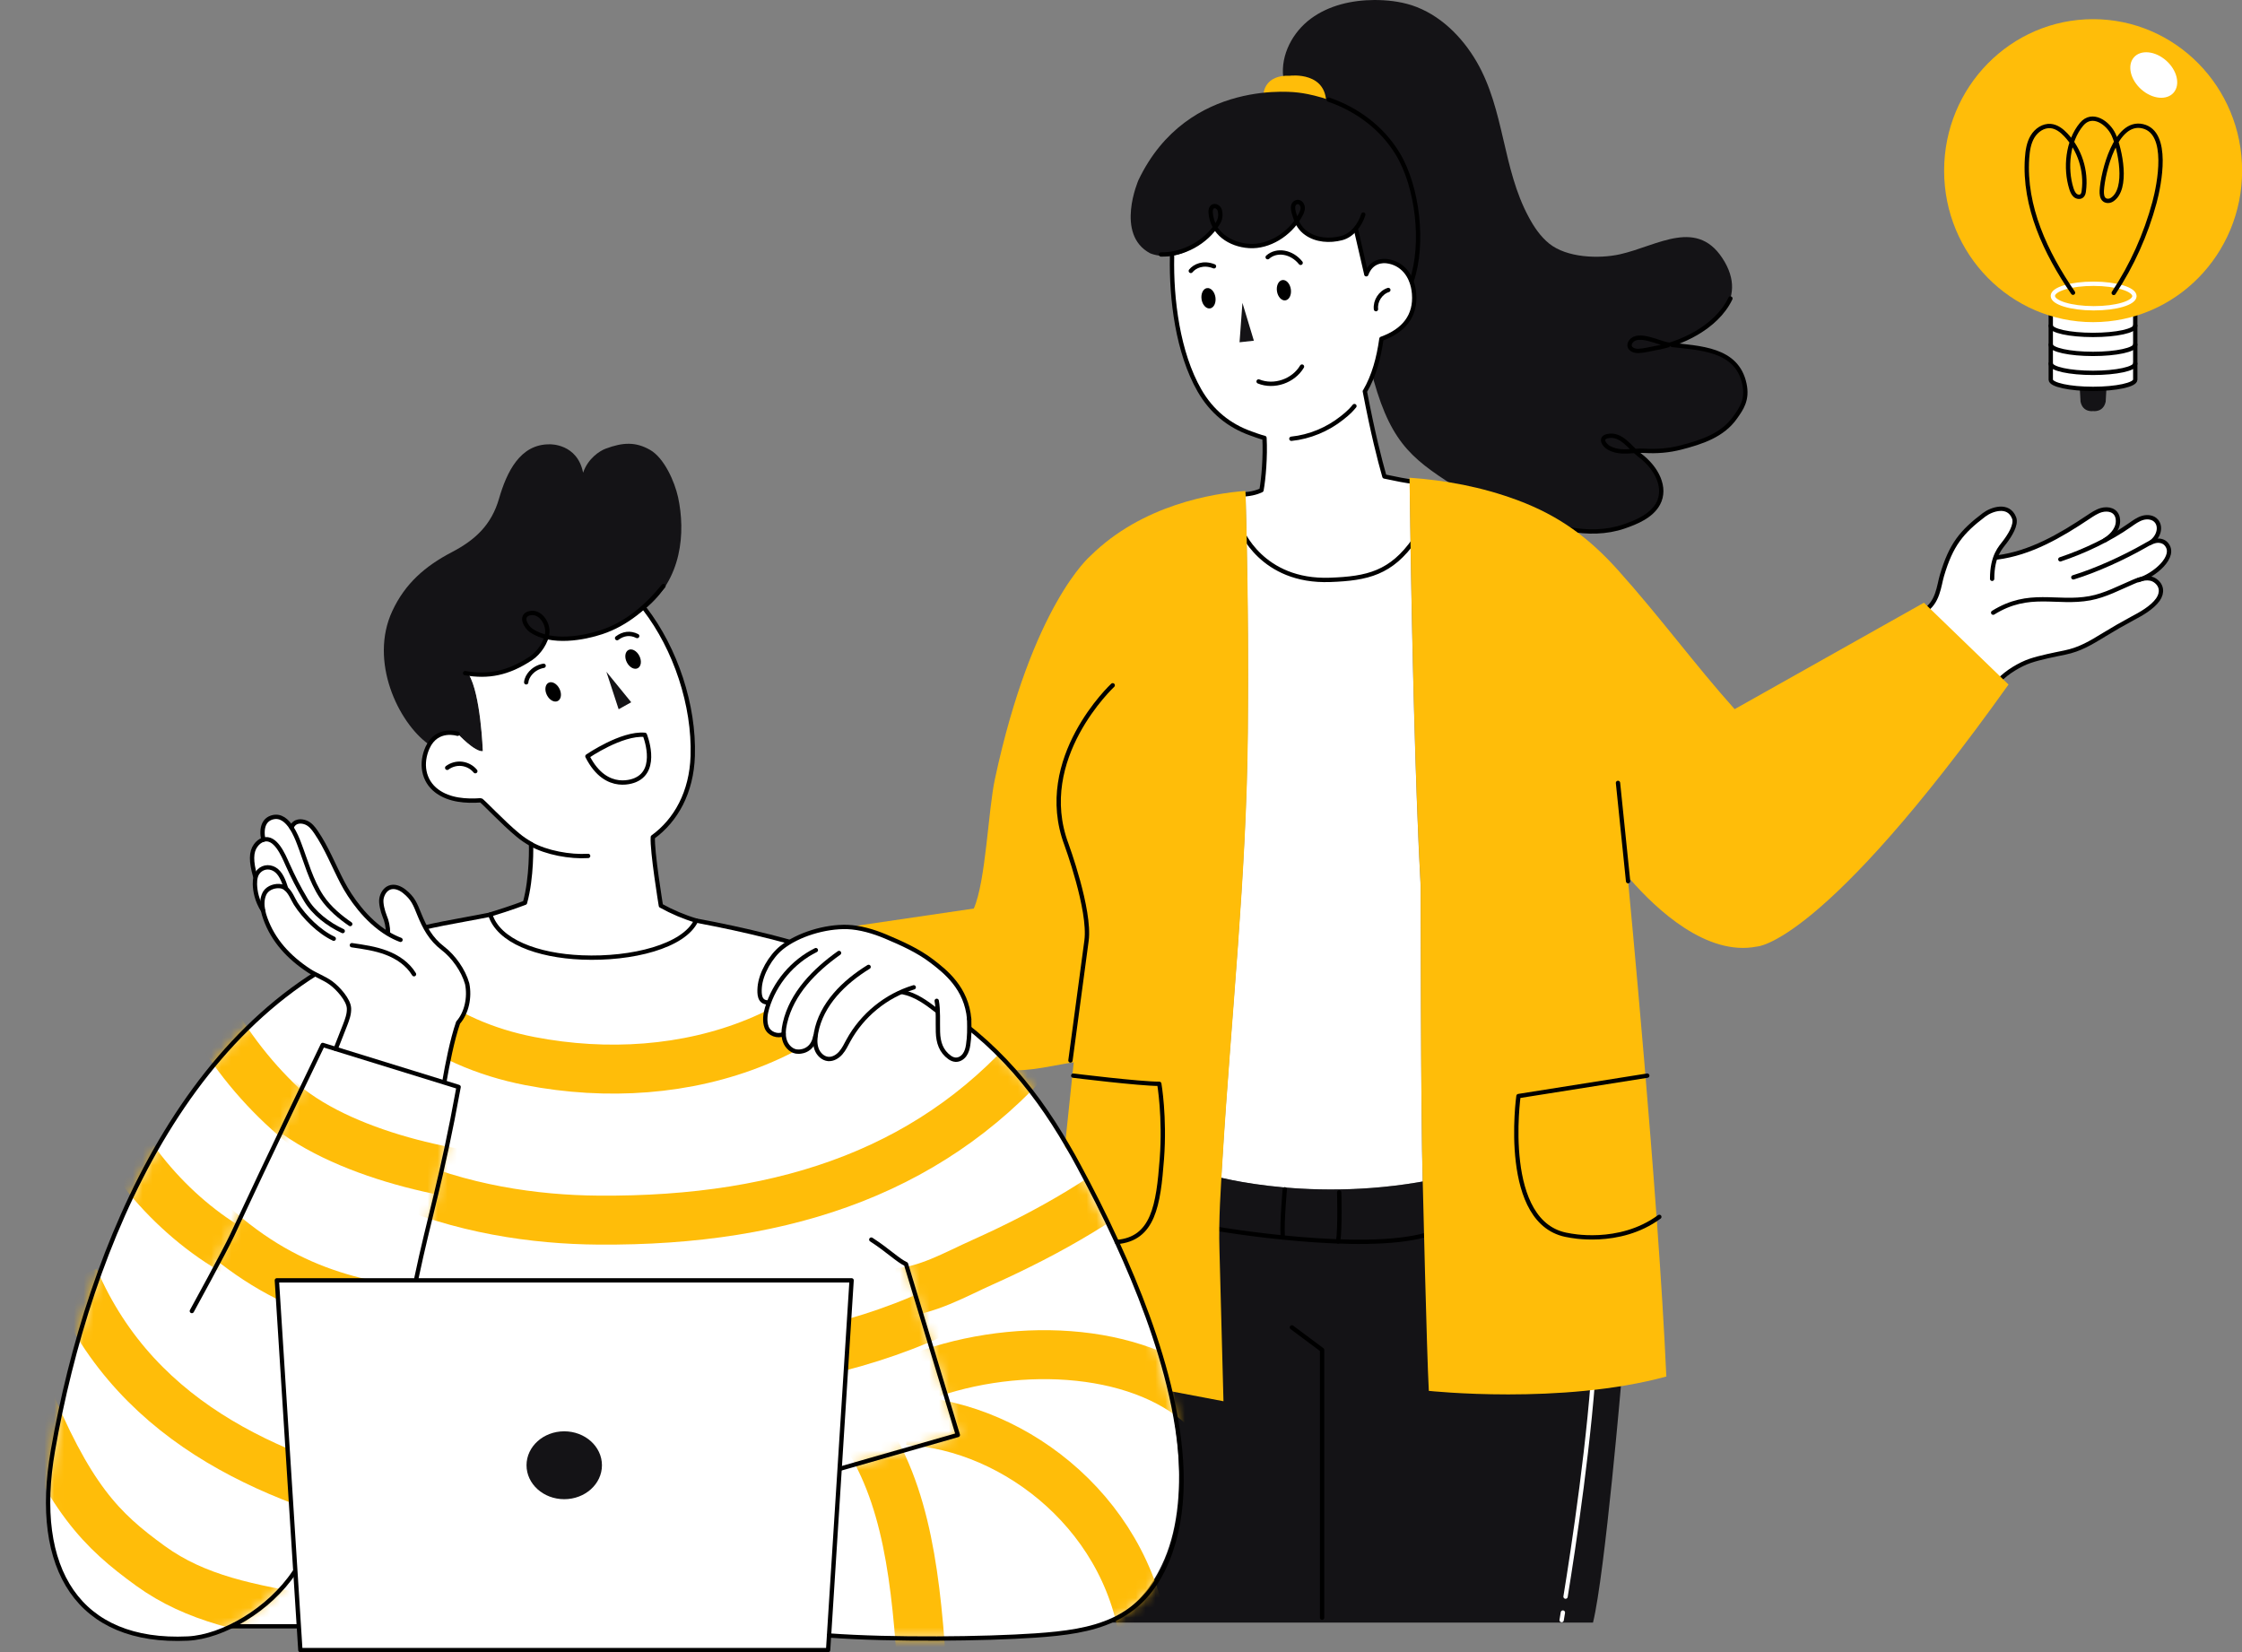 <svg width="228" height="168" viewBox="0 0 228 168" fill="none" xmlns="http://www.w3.org/2000/svg">
<rect x="0" y="0" width="228" height="168" fill="#808080" stroke="none"/>
<g clip-path="url(#clip0_377_2195)">
<path d="M208.552 31.949V38.608C208.552 39.13 210.48 39.545 212.848 39.545C215.216 39.545 217.144 39.13 217.144 38.608V31.736L208.542 31.949H208.552Z" fill="white"/>
<path d="M119.087 141.884C117.872 136.525 115.766 131.092 113.565 126.298C112.245 123.432 110.893 120.801 109.678 118.542C109.321 117.882 108.955 117.221 108.577 116.582C106.712 113.365 104.658 110.477 102.217 107.899C100.98 106.589 99.629 105.364 98.151 104.213C97.47 103.681 96.758 103.159 96.003 102.658C95.993 102.658 95.972 102.636 95.961 102.626C92.713 100.453 88.878 98.578 84.184 96.98C83.534 96.756 82.863 96.543 82.172 96.33C81.952 96.266 81.721 96.191 81.491 96.127C81.47 96.127 81.459 96.127 81.438 96.117C80.39 95.797 79.29 95.499 78.159 95.211C78.159 95.211 78.148 95.211 78.138 95.211C75.864 94.625 73.412 94.092 70.782 93.613L49.846 92.984C46.524 93.656 43.569 94.05 40.583 95.008C19.249 101.912 9.022 126.607 5.375 147.456C3.248 159.59 8.005 167.144 19.092 166.6C20.517 166.526 22.151 166.046 23.744 165.237L84.299 166.291C90.691 166.76 100.163 166.643 105.287 166.291C111.176 165.887 116.101 164.949 118.7 158.642C120.69 153.795 120.449 147.871 119.087 141.863V141.884Z" fill="white"/>
<path d="M144.477 90.033C144.477 90.033 144.477 113.002 144.676 120.15C134.826 121.898 126.737 120.364 124.19 119.778C124.232 119.149 124.274 118.51 124.306 117.881C125.186 103.361 126.758 88.989 126.883 74.436C126.946 67.927 126.904 61.417 126.768 54.908C127.785 56.464 130.268 59.159 135.256 58.978C138.829 58.85 141.186 58.36 143.439 55.43C143.586 64.283 143.911 79.912 144.466 90.044L144.477 90.033Z" fill="white"/>
<path d="M211.507 39.557L211.58 40.846C211.821 41.975 212.859 41.804 212.859 41.804C212.859 41.804 213.896 41.964 214.137 40.846L214.21 39.557H211.507Z" fill="#141316"/>
<path d="M146.824 126.542L147.861 119.479C134.428 122.76 123.373 119.553 123.373 119.553L116.887 134.809C119.611 141.915 121.267 151.865 118.427 158.534C115.975 164.309 112 164.999 112 164.999H162C163.226 160.003 164.941 139.805 164.941 139.805L146.824 126.531V126.542Z" fill="#141316"/>
<path d="M158.811 164.746C158.811 164.746 158.864 164.479 158.938 163.979" stroke="white" stroke-width="0.44" stroke-linecap="round" stroke-linejoin="round"/>
<path d="M159.209 162.359C160.005 157.469 161.755 146.006 162.216 137.004" stroke="white" stroke-width="0.44" stroke-linecap="round" stroke-linejoin="round"/>
<path d="M162.258 136.184C162.269 135.918 162.279 135.662 162.29 135.406" stroke="white" stroke-width="0.44" stroke-linecap="round" stroke-linejoin="round"/>
<path d="M124.001 124.998C124.001 124.998 138.462 127.448 145.011 125.573" stroke="black" stroke-width="0.44" stroke-linecap="round" stroke-linejoin="round"/>
<path d="M174.655 35.902C172.905 35.146 170.924 35.221 169.028 35.316C173.858 34.038 177.851 30.917 175.399 26.645C172.727 22 168.598 24.993 164.752 25.856C162.594 26.336 159.325 26.218 157.533 24.759C156.653 24.045 156.003 23.086 155.469 22.085C152.776 17.12 153.017 11.207 150.177 6.296C148.668 3.697 146.394 1.46 143.565 0.533C142.318 0.138 141.04 0 139.761 0C137.488 0.011 135.151 0.533 133.307 1.896C131.463 3.26 130.226 5.572 130.499 7.862C130.499 7.862 139.353 37.362 139.353 37.373C141.197 44.766 143.335 46.503 147.851 49.39C150.806 51.276 154.075 52.831 157.491 53.587C160.666 54.301 165.999 54.589 168.21 51.542C168.829 50.69 169.08 49.539 168.766 48.538C168.326 47.153 166.974 46.322 165.727 45.608C169.761 46.204 172.863 45.576 175.692 43.147C176.53 42.433 177.274 41.517 177.484 40.43C177.84 38.534 176.404 36.659 174.655 35.902Z" fill="#141316"/>
<path d="M143.356 48.942C143.356 49.666 143.397 52.053 143.45 55.419C141.197 58.349 138.839 58.839 135.266 58.967C130.278 59.148 127.795 56.453 126.779 54.897C126.747 53.352 126.705 51.808 126.663 50.263C127.711 50.178 128.298 49.847 128.298 49.847C128.508 48.697 128.696 46.396 128.602 44.531C128.12 44.414 127.565 44.201 127.208 44.073C124.987 43.285 123.216 41.857 121.98 39.705C119.779 35.87 119.098 30.437 119.192 26.069L119.15 25.792C120.869 25.515 122.535 24.513 123.572 23.107C124.243 24.247 125.584 24.907 127.03 25.003C128.916 25.131 130.76 24.055 131.861 22.479C132.07 22.969 132.416 23.405 132.846 23.704C133.862 24.428 135.224 24.513 136.429 24.204C136.964 24.066 137.435 23.736 137.812 23.309L137.928 23.405C137.928 23.405 138.955 27.859 138.955 27.869C139.479 26.463 140.663 26.484 141.071 26.538C142.538 26.729 143.67 27.933 143.827 29.861C144.005 32.088 142.8 33.611 140.495 34.442C140.223 36.381 139.74 38.203 138.818 39.78H138.808C139.657 44.148 140.296 46.619 140.799 48.441C141.731 48.633 142.601 48.835 143.356 48.931V48.942Z" fill="white"/>
<path d="M126.202 53.832C126.202 53.832 128.277 59.223 135.266 58.967C139.059 58.828 141.48 58.285 143.869 54.855" stroke="black" stroke-width="0.44" stroke-linecap="round" stroke-linejoin="round"/>
<path d="M159.576 53.821C161.42 54.162 163.369 54.152 165.161 53.534C166.429 53.097 167.937 52.479 168.619 51.222C169.499 49.602 168.482 47.578 166.743 46.279C165.747 45.533 164.888 44.041 163.474 44.35C162.646 44.531 163.128 45.288 163.641 45.554C164.836 46.183 165.988 45.767 167.246 45.842C168.503 45.916 169.708 45.821 170.913 45.512C173.061 44.958 175.189 44.265 176.477 42.422C177.085 41.559 177.745 40.654 177.399 39.045C176.635 35.455 172.894 35.401 169.677 35.039C168.765 34.933 166.607 33.739 165.863 34.719C165.465 35.252 165.936 35.71 166.607 35.689C167.194 35.668 167.78 35.497 168.346 35.401C170.735 35.018 174.539 33.377 175.974 30.352" stroke="black" stroke-width="0.44" stroke-linecap="round" stroke-linejoin="round"/>
<path d="M128.507 9.471C128.507 9.471 128.612 7.596 131.169 7.702C131.169 7.702 135.161 7.18 134.857 10.931L128.507 9.471Z" fill="#FFBD09"/>
<path d="M142.737 33.207C142.737 33.207 141.92 36.328 140.285 37.053L140.495 34.453C140.495 34.453 141.93 34.145 142.748 33.207H142.737Z" fill="#141316"/>
<path d="M137.928 23.417C133.422 25.867 131.892 22.319 131.892 22.319C131.022 24.248 128.057 24.919 128.057 24.919C124.274 25.494 123.656 22.735 123.656 22.735C120.586 27.422 116.95 25.75 116.95 25.75C113.366 23.822 115.776 18.314 115.776 18.314C120.795 7.799 132.049 9.418 132.049 9.418C132.049 9.418 142.129 10.409 143.775 19.613C143.775 19.613 144.393 26.165 143.565 28.562C143.565 28.562 142.538 26.272 140.547 26.538C140.547 26.538 139.468 26.932 138.965 27.881L137.938 23.417H137.928Z" fill="#141316"/>
<path d="M43.559 75.662C40.489 73.446 37.523 67.235 39.892 62.142C41.201 59.319 43.266 57.551 45.938 56.155C48.327 54.909 49.972 53.385 50.747 50.711C51.523 48.037 52.874 45.129 55.934 45.182C55.934 45.182 58.711 45.097 59.298 48.069C59.79 46.62 60.985 45.853 61.582 45.629C63.374 44.958 64.642 44.926 66.088 45.736C67.534 46.546 68.603 48.953 68.959 50.573C69.724 54.142 69.367 58.904 65.585 61.919C61.006 65.573 55.861 64.731 55.861 64.731C53.713 69.206 47.667 68.577 47.667 68.577C48.893 70.559 49.102 76.386 49.102 76.386C48.285 76.493 46.545 74.618 46.545 74.618C45.382 74.479 44.355 74.724 43.58 75.662H43.559Z" fill="#141316"/>
<path d="M53.388 91.791C54.1 89.192 54.006 85.857 54.006 85.857V85.836C53.545 85.57 53.094 85.261 52.675 84.92C51.083 83.609 49.029 81.383 48.892 81.383C47.405 81.489 45.707 81.383 44.46 80.456C43.014 79.391 42.784 77.58 43.496 76.013C43.643 75.683 43.821 75.427 44.02 75.225C44.733 74.65 45.592 74.511 46.545 74.618C46.545 74.618 48.285 76.493 49.102 76.386C49.102 76.386 48.892 70.559 47.666 68.577C47.666 68.577 53.702 69.206 55.861 64.721C55.861 64.721 61.006 65.562 65.585 61.908C68.718 65.978 70.625 71.71 70.457 76.876C70.342 80.552 68.76 83.418 66.402 85.122C66.297 86.475 67.219 92.09 67.219 92.09C68.341 92.718 69.566 93.24 70.803 93.603C69.577 96.202 64.306 97.555 59.182 97.353C54.666 97.171 50.684 95.691 49.867 92.985C52.068 92.313 53.398 91.791 53.398 91.791H53.388Z" fill="white"/>
<mask id="mask0_377_2195" style="mask-type:luminance" maskUnits="userSpaceOnUse" x="65" y="128" width="33" height="22">
<path d="M92.137 128.535L97.408 145.911L65.574 149.768L69.87 132.701L92.137 128.535Z" fill="white"/>
</mask>
<g mask="url(#mask0_377_2195)">
<path d="M40.185 136.653C56.563 140.403 78.264 141.234 95.05 133.531" stroke="#FFBD09" stroke-width="4.98" stroke-miterlimit="10"/>
</g>
<mask id="mask1_377_2195" style="mask-type:luminance" maskUnits="userSpaceOnUse" x="5" y="92" width="116" height="75">
<path d="M29.947 159.856C27.998 162.562 23.964 165.79 20.58 166.365C9.022 168.325 3.28 161.369 5.533 146.017C6.822 137.196 10.038 128.119 14.136 119.948C15.278 117.668 18.515 112.479 19.406 111.158C31.393 93.836 49.856 92.994 49.856 92.994L70.792 93.623C87.987 96.169 103.443 104.287 109.678 118.552C114.634 128.684 123.666 146.581 118.7 158.663C116.111 164.98 111.176 165.907 105.287 166.312C100.174 166.663 90.701 166.781 84.299 166.312L85.42 149.351L97.397 145.921L92.126 128.545C91.288 128.161 90.282 127.139 88.595 126.052C76.723 129.142 62.902 129.728 48.672 127.405C47.006 127.128 45.005 126.553 43.255 126.127C44.596 119.884 46.44 111.691 46.619 110.541C43.276 109.656 37.303 107.621 32.797 106.268C30.901 110.434 28.093 116.315 25.788 120.992L19.49 133.328L29.926 159.866L29.947 159.856Z" fill="white"/>
</mask>
<g mask="url(#mask1_377_2195)">
<path d="M34.652 91.28C37.041 100.665 44.858 106.152 53.88 107.899C69.598 110.935 86.405 105.662 93.614 90.033" stroke="#FFBD09" stroke-width="4.98" stroke-miterlimit="10"/>
<path d="M20.737 101.998C30.356 119.896 48.106 123.976 60.806 124.072C80.307 124.232 95.511 118.767 106.304 105.642" stroke="#FFBD09" stroke-width="4.98" stroke-miterlimit="10"/>
<path d="M12.344 116.049C16.64 122.92 23.482 128.3 30.566 129.994" stroke="#FFBD09" stroke-width="4.98" stroke-miterlimit="10"/>
<path d="M91.163 131.444C94.17 131.327 97.23 129.559 99.923 128.355C106.765 125.287 113.157 121.633 118.847 116.668" stroke="#FFBD09" stroke-width="4.98" stroke-miterlimit="10"/>
<path d="M87.526 145.08C92.284 151.792 93.206 160.847 93.824 170.84" stroke="#FFBD09" stroke-width="4.98" stroke-miterlimit="10"/>
<path d="M92.284 144.451C103.359 145.026 115.315 154.338 116.541 168.081" stroke="#FFBD09" stroke-width="4.98" stroke-miterlimit="10"/>
<path d="M92.808 140.328C102.574 136.333 115.619 136.802 122.378 143.045" stroke="#FFBD09" stroke-width="4.98" stroke-miterlimit="10"/>
</g>
<mask id="mask2_377_2195" style="mask-type:luminance" maskUnits="userSpaceOnUse" x="4" y="106" width="43" height="61">
<path d="M32.818 106.259C30.67 110.009 26.542 120.066 21.25 129.675L14.135 119.948C12.658 122.495 11.275 126.671 9.986 129.366C7.67 135.982 6.381 141.618 5.375 147.477C3.825 156.533 6.193 167.25 19.092 166.622C22.633 166.451 26.458 164.225 29.937 159.857L42.322 129.984C43.548 125.201 44.984 118.638 46.618 110.52L32.797 106.248L32.818 106.259Z" fill="white"/>
</mask>
<g mask="url(#mask2_377_2195)">
<path d="M7.534 129.996C14.083 145.295 28.732 150.866 42.48 154.073" stroke="#FFBD09" stroke-width="4.98" stroke-miterlimit="10"/>
<path d="M2.41 141.021C7.021 152.368 10.269 155.585 15.309 159.239C19.92 162.574 25.243 163.607 32.2 164.758" stroke="#FFBD09" stroke-width="4.98" stroke-miterlimit="10"/>
<path d="M28.187 111.703C34.453 117.499 47.017 120.013 54.215 120.087" stroke="#FFBD09" stroke-width="4.98" stroke-miterlimit="10"/>
<path d="M21.575 124.52C29.748 131.966 37.733 133.106 46.053 133.873" stroke="#FFBD09" stroke-width="4.98" stroke-miterlimit="10"/>
</g>
<path d="M61.666 68.311L62.913 72.124L64.191 71.411L61.666 68.311Z" fill="#141316"/>
<path d="M126.349 30.799L126.056 34.805L127.512 34.645L126.349 30.799Z" fill="#141316"/>
<path d="M29.948 159.857C27.391 163.703 22.644 166.451 19.102 166.622C8.016 167.155 3.259 159.612 5.386 147.477C9.043 126.618 19.259 101.923 40.594 95.03C43.58 94.061 46.535 93.677 49.856 93.006" stroke="black" stroke-width="0.44" stroke-linecap="round" stroke-linejoin="round"/>
<path d="M84.215 167.794H30.545L28.156 130.197H86.604L84.215 167.794Z" fill="white"/>
<path d="M84.215 167.794H30.545L28.156 130.197H86.604L84.215 167.794Z" stroke="black" stroke-width="0.44" stroke-linecap="round" stroke-linejoin="round"/>
<path d="M85.431 149.352L97.407 145.922L92.137 128.546C91.299 128.162 90.293 127.139 88.606 126.053" stroke="black" stroke-width="0.44" stroke-linecap="round" stroke-linejoin="round"/>
<path d="M23.597 165.375H30.157" stroke="black" stroke-width="0.44" stroke-linecap="round" stroke-linejoin="round"/>
<path d="M57.38 152.452C59.498 152.452 61.215 150.907 61.215 149.001C61.215 147.094 59.498 145.549 57.38 145.549C55.262 145.549 53.545 147.094 53.545 149.001C53.545 150.907 55.262 152.452 57.38 152.452Z" fill="#141316"/>
<path d="M54.016 85.836C53.545 85.57 53.094 85.272 52.675 84.92C51.082 83.609 49.018 81.372 48.892 81.383C47.404 81.49 45.707 81.383 44.449 80.456C43.003 79.391 42.773 77.58 43.485 76.013C44.439 73.925 46.535 74.618 46.535 74.618" stroke="black" stroke-width="0.44" stroke-linecap="round" stroke-linejoin="round"/>
<path d="M59.811 87.039C57.967 87.156 55.556 86.709 54.016 85.846" stroke="black" stroke-width="0.44" stroke-linecap="round" stroke-linejoin="round"/>
<path d="M59.737 76.908C59.737 76.908 63.216 74.511 65.574 74.724C65.574 74.724 67.009 78.261 64.652 79.305C64.652 79.305 61.686 80.765 59.737 76.908Z" stroke="black" stroke-width="0.44" stroke-linecap="round" stroke-linejoin="round"/>
<path d="M56.73 71.282C57.079 71.097 57.149 70.533 56.886 70.022C56.623 69.511 56.128 69.247 55.779 69.432C55.43 69.617 55.361 70.182 55.623 70.693C55.886 71.204 56.382 71.468 56.73 71.282Z" fill="black"/>
<path d="M123.059 31.361C123.447 31.298 123.69 30.785 123.601 30.216C123.512 29.646 123.125 29.236 122.736 29.298C122.348 29.361 122.105 29.874 122.194 30.443C122.283 31.013 122.67 31.423 123.059 31.361Z" fill="black"/>
<path d="M130.727 30.542C131.116 30.48 131.359 29.967 131.27 29.398C131.181 28.828 130.794 28.417 130.405 28.48C130.016 28.543 129.773 29.055 129.862 29.625C129.951 30.194 130.339 30.605 130.727 30.542Z" fill="black"/>
<path d="M64.858 67.948C65.207 67.763 65.277 67.199 65.014 66.688C64.751 66.177 64.256 65.913 63.907 66.098C63.558 66.283 63.488 66.848 63.751 67.359C64.014 67.87 64.51 68.134 64.858 67.948Z" fill="black"/>
<path d="M54.006 85.867C54.006 85.867 54.111 89.202 53.388 91.801C53.388 91.801 52.057 92.323 49.856 92.994C50.674 95.7 54.656 97.181 59.172 97.362C64.285 97.575 69.566 96.222 70.792 93.612C69.566 93.25 68.34 92.728 67.209 92.099C67.209 92.099 66.287 86.474 66.391 85.121C68.749 83.417 70.331 80.551 70.447 76.876C70.614 71.719 68.697 65.977 65.574 61.918" stroke="black" stroke-width="0.44" stroke-linecap="round" stroke-linejoin="round"/>
<path d="M53.513 69.386C53.545 69.013 53.744 68.673 53.985 68.406C54.226 68.14 54.666 67.81 55.284 67.703" stroke="black" stroke-width="0.44" stroke-linecap="round" stroke-linejoin="round"/>
<path d="M62.755 64.891C63.374 64.422 64.086 64.315 64.799 64.677" stroke="black" stroke-width="0.44" stroke-linecap="round" stroke-linejoin="round"/>
<path d="M45.477 78.079C45.906 77.76 46.451 77.611 46.975 77.675C47.499 77.739 48.002 78.005 48.337 78.42" stroke="black" stroke-width="0.44" stroke-linecap="round" stroke-linejoin="round"/>
<path d="M131.326 44.617C133.191 44.425 135.004 43.669 136.492 42.486C136.827 42.22 137.079 42.007 137.32 41.762C137.456 41.623 137.592 41.474 137.739 41.293" stroke="black" stroke-width="0.44" stroke-linecap="round" stroke-linejoin="round"/>
<path d="M220.257 55.291C219.984 55.004 219.555 54.94 219.167 55.014C219.01 55.046 218.853 55.11 218.706 55.174C219.523 54.62 219.806 53.587 219.293 52.98C218.968 52.596 218.391 52.521 217.909 52.66C217.427 52.798 217.008 53.107 216.6 53.395C215.814 53.938 214.965 54.46 214.064 54.929H214.043C214.892 54.407 215.52 53.629 215.353 52.703C215.206 51.861 214.399 51.68 213.687 51.871C213.205 52.01 212.775 52.287 212.366 52.575C209.925 54.205 207.326 55.749 204.497 56.421L203.826 56.559L202.915 56.698C203.208 55.888 203.627 55.451 203.9 55.078C204.35 54.471 205.084 53.363 204.811 52.66C204.235 51.179 202.506 51.786 201.762 52.351C199.478 54.087 198.399 55.387 197.477 58.519C197.162 59.563 197.089 61.289 195.632 62.152L203.313 69.173C204.057 68.363 205.409 67.553 206.446 67.202C207.452 66.861 208.908 66.573 209.956 66.36C211.549 66.03 212.607 65.37 213.991 64.528C214.913 63.963 215.856 63.42 216.809 62.909C217.679 62.45 218.842 61.811 219.439 60.97C219.921 60.277 219.848 59.521 219.167 59.041C218.758 58.754 218.255 58.764 217.752 58.882C219.314 58.296 221.367 56.463 220.257 55.281V55.291Z" fill="white"/>
<path d="M195.643 62.152C197.099 61.289 197.172 59.574 197.487 58.519C198.409 55.398 199.478 54.087 201.772 52.351C202.516 51.786 204.245 51.179 204.822 52.66C205.094 53.363 204.361 54.471 203.91 55.078C203.459 55.685 202.59 56.484 202.59 58.86" stroke="black" stroke-width="0.44" stroke-linecap="round" stroke-linejoin="round"/>
<path d="M203.082 56.688C206.467 56.262 209.526 54.483 212.376 52.576C212.796 52.299 213.215 52.011 213.697 51.872C214.399 51.681 215.216 51.862 215.363 52.703C215.52 53.63 214.891 54.408 214.053 54.93" stroke="black" stroke-width="0.44" stroke-linecap="round" stroke-linejoin="round"/>
<path d="M209.526 56.879C211.978 56.059 214.535 54.844 216.599 53.395C217.008 53.108 217.427 52.799 217.909 52.66C218.391 52.522 218.967 52.596 219.292 52.98C219.816 53.587 219.523 54.653 218.674 55.196" stroke="black" stroke-width="0.44" stroke-linecap="round" stroke-linejoin="round"/>
<path d="M210.847 58.71C213.183 57.997 215.992 56.708 218.119 55.493C218.454 55.301 218.8 55.099 219.177 55.014C219.554 54.928 219.994 55.003 220.267 55.291C221.451 56.548 219.03 58.561 217.459 58.987" stroke="black" stroke-width="0.44" stroke-linecap="round" stroke-linejoin="round"/>
<path d="M203.323 69.174C204.067 68.364 205.419 67.554 206.456 67.203C207.462 66.862 208.919 66.574 209.966 66.361C211.559 66.031 212.617 65.37 214.001 64.529C214.923 63.964 215.866 63.421 216.819 62.909C217.689 62.451 218.852 61.812 219.449 60.97C219.931 60.278 219.858 59.521 219.177 59.042C218.538 58.595 217.678 58.85 216.966 59.159C215.509 59.777 214.095 60.544 212.544 60.832C209.139 61.46 206.372 60.011 202.694 62.302" stroke="black" stroke-width="0.44" stroke-linecap="round" stroke-linejoin="round"/>
<path d="M143.858 48.996C142.999 48.932 141.941 48.687 140.788 48.453C140.275 46.631 139.635 44.16 138.797 39.792H138.808C139.73 38.215 140.212 36.393 140.484 34.454C142.789 33.623 143.984 32.1 143.806 29.873C143.649 27.945 142.528 26.752 141.05 26.56C140.652 26.507 139.468 26.485 138.944 27.892C138.944 27.881 137.917 23.428 137.917 23.428" stroke="black" stroke-width="0.44" stroke-linecap="round" stroke-linejoin="round"/>
<path d="M165.8 89.458L165.569 89.607C165.569 89.607 168.64 121.45 169.457 139.977C158.811 142.885 145.304 141.436 145.304 141.436C145.095 137.686 144.686 120.204 144.686 120.204C144.476 113.13 144.476 90.022 144.476 90.022C143.659 75.246 143.345 48.708 143.345 48.708V48.58C146.939 48.836 150.606 49.475 154.399 50.892C158.57 52.458 161.577 54.674 164.532 57.966C168.828 62.749 172.318 67.543 176.404 72.114L195.653 61.29L204.256 69.61C185.321 96.148 178.667 96.255 178.667 96.255C173.564 97.267 168.451 92.473 165.8 89.436V89.458Z" fill="#FFBD09"/>
<path d="M127.994 38.79C129.566 39.429 131.536 38.748 132.406 37.277" stroke="black" stroke-width="0.44" stroke-linecap="round" stroke-linejoin="round"/>
<path d="M128.916 26.154C129.828 25.334 131.357 25.589 132.269 26.729" stroke="black" stroke-width="0.44" stroke-linecap="round" stroke-linejoin="round"/>
<path d="M121.099 27.549C121.497 27.059 122.367 26.644 123.457 27.081" stroke="black" stroke-width="0.44" stroke-linecap="round" stroke-linejoin="round"/>
<path d="M139.929 31.438C139.835 30.607 140.39 29.744 141.186 29.488" stroke="black" stroke-width="0.44" stroke-linecap="round" stroke-linejoin="round"/>
<path d="M143.554 28.572C144.843 24.801 144.183 18.995 142.129 15.617C140.516 12.975 137.98 11.111 135.119 10.131" stroke="black" stroke-width="0.44" stroke-linecap="round" stroke-linejoin="round"/>
<path d="M131.378 134.98L134.449 137.271V164.5" stroke="black" stroke-width="0.44" stroke-linecap="round" stroke-linejoin="round"/>
<path d="M118.7 158.667C118.7 158.667 118.711 158.633 118.734 158.588C118.722 158.611 118.711 158.645 118.7 158.667Z" fill="#141316"/>
<path d="M118.776 158.492C118.776 158.492 118.742 158.57 118.731 158.592C118.742 158.559 118.765 158.526 118.776 158.492Z" fill="#141316"/>
<path d="M167.519 109.381L154.421 111.458C154.421 111.458 152.576 124.573 159.534 125.617C159.534 125.617 164.648 126.757 168.745 123.742" stroke="black" stroke-width="0.44" stroke-linecap="round" stroke-linejoin="round"/>
<path d="M130.657 120.939C130.657 120.939 130.351 124.37 130.446 125.627" stroke="black" stroke-width="0.44" stroke-linecap="round" stroke-linejoin="round"/>
<path d="M136.189 121.248C136.189 121.248 136.295 124.87 136.083 126.245" stroke="black" stroke-width="0.44" stroke-linecap="round" stroke-linejoin="round"/>
<path d="M119.192 26.068C119.098 30.436 119.779 35.87 121.979 39.705C123.216 41.857 124.987 43.285 127.198 44.073C127.554 44.201 128.12 44.414 128.591 44.531C128.696 46.406 128.497 48.707 128.287 49.847C128.287 49.847 127.69 50.177 126.653 50.263" stroke="black" stroke-width="0.44" stroke-linecap="round" stroke-linejoin="round"/>
<path d="M126.904 74.425C126.978 66.371 126.904 58.317 126.674 50.273L126.642 49.922C123.415 50.167 116.164 51.318 110.904 56.516C110.904 56.516 104.983 61.47 101.18 79.209C100.488 82.415 100.258 89.574 99.032 92.387L85.064 94.443L85.955 95.008C86.426 95.082 86.793 95.359 87.317 95.487C89.35 95.956 90.523 96.712 92.388 97.671C93.562 98.278 93.866 99.461 94.432 100.665C95.06 101.996 95.207 102.497 96.506 103.243C97.491 103.807 100.383 105.661 102.72 108.783C104.669 109.017 107.331 108.261 109.678 107.952L109.374 106.311L109.049 109.39L108.295 116.581C108.295 116.581 109.311 117.902 109.678 118.563C110.893 120.811 112.339 124.092 113.89 127.213C116.939 133.35 119.035 141.468 119.035 141.468L124.421 142.49L124.012 127.085C123.918 124.017 124.138 120.938 124.327 117.881C125.207 103.36 126.779 88.988 126.904 74.436V74.425Z" fill="#FFBD09"/>
<path d="M70.792 93.613C73.422 94.103 75.864 94.636 78.148 95.211C78.148 95.211 78.158 95.211 78.169 95.211C79.3 95.499 80.401 95.797 81.449 96.117C81.469 96.117 81.48 96.117 81.501 96.127C81.731 96.191 81.962 96.266 82.182 96.33C82.874 96.543 83.544 96.756 84.194 96.98C88.888 98.578 92.723 100.453 95.972 102.626C95.982 102.626 96.003 102.647 96.014 102.658C96.757 103.159 97.47 103.681 98.162 104.214C99.639 105.364 100.98 106.589 102.227 107.9C104.679 110.478 106.723 113.365 108.588 116.582C108.965 117.222 109.332 117.871 109.688 118.543C110.903 120.79 112.266 123.433 113.575 126.298C115.776 131.082 117.882 136.515 119.098 141.884C120.46 147.893 120.701 153.816 118.71 158.664C116.111 164.971 111.186 165.908 105.297 166.313C100.184 166.665 90.712 166.782 84.32 166.313" stroke="black" stroke-width="0.44" stroke-linecap="round" stroke-linejoin="round"/>
<path d="M113.157 69.686C113.157 69.686 105.172 77.122 108.452 85.868C108.452 85.868 110.904 92.527 110.495 95.648L108.86 107.836" stroke="black" stroke-width="0.44" stroke-linecap="round" stroke-linejoin="round"/>
<path d="M109.143 109.381C109.143 109.381 115.849 110.212 117.893 110.212C117.893 110.212 118.479 113.578 118.155 117.861C117.798 122.559 117.295 125.99 113.565 126.299" stroke="black" stroke-width="0.44" stroke-linecap="round" stroke-linejoin="round"/>
<path d="M165.569 89.606L164.542 79.613" stroke="black" stroke-width="0.44" stroke-linecap="round" stroke-linejoin="round"/>
<path d="M47.499 100.025C47.121 98.662 46.095 97.234 45.015 96.414C43.789 95.476 43.171 94.294 42.637 92.983C42.207 91.918 41.998 91.343 41.107 90.629C40.677 90.288 40.09 90.043 39.577 90.256C39.137 90.437 38.864 90.906 38.781 91.375C38.697 91.854 38.917 92.674 39.105 93.143C39.315 93.644 39.451 94.198 39.451 94.901L39.43 94.933C37.188 93.58 35.595 91.236 34.83 89.766C33.929 88.04 33.217 86.197 32.116 84.588C31.854 84.205 31.551 83.821 31.121 83.64C30.702 83.47 29.937 83.374 29.633 84.152C29.172 83.438 28.543 82.884 27.715 83.097C26.919 83.31 26.51 84.045 26.762 85.377C26.448 85.473 26.186 85.707 25.986 85.973C25.515 86.634 25.515 87.582 25.945 89.116C25.945 89.116 25.798 89.99 26.008 90.789C26.217 91.588 26.489 92.121 26.741 92.568C26.793 92.845 26.877 93.122 26.971 93.378C27.768 95.615 29.35 97.33 31.425 98.694C32.148 99.162 32.976 99.439 33.667 99.951C34.359 100.462 35.438 101.645 35.48 102.508C35.511 103.094 35.291 103.669 35.082 104.212C34.694 105.203 34.516 105.65 34.128 106.641L45.204 109.891C45.476 108.303 45.979 105.693 46.587 103.957C47.457 102.966 47.792 101.389 47.509 100.004L47.499 100.025Z" fill="white"/>
<path d="M45.204 109.923C45.477 108.336 45.98 105.725 46.587 103.989C47.457 102.998 47.792 101.421 47.509 100.036C47.132 98.673 46.105 97.245 45.026 96.425C43.8 95.487 43.182 94.305 42.647 92.995C42.218 91.929 42.008 91.354 41.117 90.64C40.688 90.299 40.101 90.054 39.588 90.267C39.148 90.448 38.875 90.917 38.791 91.386C38.708 91.865 38.928 92.686 39.116 93.154C39.326 93.655 39.462 94.209 39.462 94.912" stroke="black" stroke-width="0.44" stroke-linecap="round" stroke-linejoin="round"/>
<path d="M33.94 95.455C32.462 94.763 30.953 93.271 30.073 91.886C29.78 91.417 29.539 90.736 29.088 90.373C28.952 90.256 28.785 90.171 28.596 90.128C28.03 90.022 27.307 90.235 26.972 90.736C26.951 90.768 26.93 90.799 26.909 90.842C26.636 91.375 26.636 91.993 26.752 92.589C26.804 92.866 26.888 93.143 26.982 93.399C27.779 95.636 29.361 97.352 31.436 98.715C32.158 99.184 32.986 99.461 33.678 99.972C34.37 100.484 35.449 101.666 35.491 102.529C35.522 103.115 35.302 103.69 35.093 104.234C34.778 105.043 34.453 105.853 34.139 106.663" stroke="black" stroke-width="0.44" stroke-linecap="round" stroke-linejoin="round"/>
<path d="M26.752 92.591C26.102 91.568 25.945 90.598 25.924 89.916C25.924 89.661 25.934 89.394 26.008 89.15C26.039 89.032 26.091 88.915 26.154 88.808C26.552 88.18 27.317 88.02 27.946 88.404C28.533 88.766 28.837 89.522 29.099 90.364" stroke="black" stroke-width="0.44" stroke-linecap="round" stroke-linejoin="round"/>
<path d="M25.956 89.128C25.515 87.594 25.526 86.635 25.997 85.986C26.186 85.719 26.458 85.485 26.773 85.389C28.009 85.005 28.816 86.966 29.204 87.829C29.853 89.267 30.294 90.141 31.1 91.504C31.907 92.868 33.374 93.997 34.852 94.679" stroke="black" stroke-width="0.44" stroke-linecap="round" stroke-linejoin="round"/>
<path d="M26.773 85.388C26.521 84.057 26.93 83.311 27.726 83.109C28.543 82.896 29.172 83.45 29.644 84.163C29.989 84.707 30.251 85.325 30.419 85.783C31.121 87.605 31.614 89.543 32.703 91.184C33.51 92.398 34.694 93.336 35.616 93.965" stroke="black" stroke-width="0.44" stroke-linecap="round" stroke-linejoin="round"/>
<path d="M29.644 84.163C29.947 83.386 30.702 83.471 31.131 83.652C31.561 83.833 31.865 84.217 32.127 84.6C33.227 86.209 33.94 88.052 34.841 89.778C35.606 91.237 37.199 93.592 39.441 94.945C39.849 95.19 40.279 95.403 40.73 95.573" stroke="black" stroke-width="0.44" stroke-linecap="round" stroke-linejoin="round"/>
<path d="M35.784 96.117C36.968 96.288 38.173 96.458 39.294 96.884C40.416 97.31 41.474 98.024 42.103 99.068" stroke="black" stroke-width="0.44" stroke-linecap="round" stroke-linejoin="round"/>
<path d="M19.511 133.318C19.511 133.318 22.853 127.224 23.608 125.615C27.39 117.497 32.525 106.865 32.818 106.258L46.639 110.53C44.9 120.107 43.674 123.644 42.343 129.994" stroke="black" stroke-width="0.44" stroke-linecap="round" stroke-linejoin="round"/>
<path d="M208.552 31.949V38.608C208.552 39.13 210.48 39.545 212.848 39.545C215.217 39.545 217.145 39.13 217.145 38.608V31.736" stroke="black" stroke-width="0.44" stroke-linecap="round" stroke-linejoin="round"/>
<path d="M212.859 32.759C221.227 32.759 228.011 25.862 228.011 17.354C228.011 8.846 221.227 1.949 212.859 1.949C204.491 1.949 197.707 8.846 197.707 17.354C197.707 25.862 204.491 32.759 212.859 32.759Z" fill="#FFBD09"/>
<path d="M217.061 30.111C217.063 29.422 215.206 28.86 212.915 28.855C210.623 28.849 208.764 29.403 208.763 30.091C208.761 30.78 210.618 31.342 212.909 31.348C215.201 31.353 217.06 30.799 217.061 30.111Z" stroke="white" stroke-width="0.44" stroke-linecap="round" stroke-linejoin="round"/>
<path d="M210.815 29.767C208.038 25.729 205.807 20.988 206.142 16.077C206.194 15.32 206.309 14.543 206.697 13.893C207.085 13.243 207.797 12.753 208.541 12.817C209.149 12.87 209.673 13.275 210.092 13.722C211.496 15.214 212.188 17.366 211.915 19.411C211.894 19.592 211.853 19.784 211.727 19.901C211.538 20.082 211.213 20.029 211.025 19.859C210.836 19.688 210.731 19.433 210.648 19.177C209.998 17.099 210.26 14.34 211.685 12.636C212.775 11.336 214.399 12.508 214.944 13.701C215.604 15.161 216.463 19.22 214.776 20.306C214.546 20.455 214.221 20.477 214.001 20.306C213.749 20.104 213.728 19.72 213.739 19.39C213.843 17.536 215.143 12.199 217.899 12.838C220.654 13.477 219.586 18.772 219.104 20.573C218.223 23.843 216.819 26.975 214.954 29.788" stroke="black" stroke-width="0.44" stroke-linecap="round" stroke-linejoin="round"/>
<path d="M208.552 36.978C208.552 37.501 210.48 37.916 212.848 37.916C215.217 37.916 217.145 37.501 217.145 36.978" stroke="black" stroke-width="0.44" stroke-linecap="round" stroke-linejoin="round"/>
<path d="M208.552 35.051C208.552 35.573 210.48 35.988 212.848 35.988C215.217 35.988 217.145 35.573 217.145 35.051" stroke="black" stroke-width="0.44" stroke-linecap="round" stroke-linejoin="round"/>
<path d="M208.552 33.121C208.552 33.643 210.48 34.059 212.848 34.059C215.217 34.059 217.145 33.643 217.145 33.121" stroke="black" stroke-width="0.44" stroke-linecap="round" stroke-linejoin="round"/>
<path d="M221.055 9.412C221.748 8.598 221.4 7.139 220.28 6.154C219.159 5.169 217.689 5.031 216.996 5.845C216.304 6.66 216.651 8.119 217.772 9.104C218.892 10.089 220.362 10.227 221.055 9.412Z" fill="white"/>
<path d="M47.3 68.449C49.636 68.854 51.648 68.502 54.006 66.936C54.813 66.393 55.588 65.274 55.662 64.294C55.724 63.346 54.907 62.089 53.838 62.366C52.843 62.621 53.482 63.74 54.006 64.102C56.07 65.53 59.434 64.859 61.173 64.283C63.699 63.452 65.773 61.684 67.471 59.596" stroke="black" stroke-width="0.44" stroke-linecap="round" stroke-linejoin="round"/>
<path d="M118.071 25.877C120.313 25.919 122.66 24.641 123.844 22.713C124.096 22.308 124.169 21.914 124.054 21.424C123.907 20.827 123.038 20.699 123.121 21.658C123.279 23.682 125.049 24.886 127.04 25.014C129.031 25.142 131.137 23.831 132.175 21.999C132.332 21.722 132.5 21.424 132.479 21.093C132.458 20.742 132.122 20.39 131.766 20.593C131.242 20.891 131.619 21.733 131.735 22.137C131.923 22.766 132.311 23.341 132.845 23.714C133.862 24.439 135.224 24.524 136.429 24.215C137.508 23.938 138.305 22.894 138.64 21.818" stroke="black" stroke-width="0.44" stroke-linecap="round" stroke-linejoin="round"/>
<path d="M95.354 102.786H95.281C94.212 101.945 93.122 101.156 91.802 100.89L91.77 100.815C89.454 101.806 87.474 103.596 86.269 105.822C86.028 106.249 85.829 106.707 85.504 107.08C85.179 107.452 84.718 107.729 84.236 107.687C83.691 107.644 83.23 107.197 83.042 106.675C82.895 106.259 82.885 105.812 82.937 105.364C82.633 107.026 81.208 106.941 81.208 106.941C80.59 106.962 80.055 106.462 79.846 105.876C79.762 105.641 79.731 105.407 79.72 105.162C79.133 105.45 78.264 105.162 77.991 104.469C77.75 103.851 77.855 103.116 78.043 102.509C78.096 102.339 78.148 102.168 78.211 102.008L78.054 101.945C77.258 101.891 77.237 101.114 77.289 100.41C77.394 99.004 78.4 97.268 79.51 96.373C81.187 95.03 83.943 94.221 86.185 94.274C87.495 94.317 88.836 94.711 90.083 95.243C91.718 95.925 93.353 96.65 94.757 97.736C96.171 98.823 98.298 100.506 98.571 103.638C98.602 104.81 98.602 105.354 98.477 106.291C98.424 106.653 98.319 107.016 98.11 107.303C97.89 107.591 97.554 107.804 97.188 107.783C96.968 107.772 96.769 107.676 96.58 107.548C95.721 106.941 95.427 106.046 95.396 104.97C95.375 104.256 95.396 103.511 95.375 102.807L95.354 102.786Z" fill="white"/>
<path d="M82.968 96.617C80.621 97.778 78.777 99.952 78.012 102.498C77.823 103.116 77.729 103.851 77.959 104.458C78.221 105.151 79.102 105.438 79.688 105.151" stroke="black" stroke-width="0.44" stroke-linecap="round" stroke-linejoin="round"/>
<path d="M85.326 96.906C82.832 98.675 80.516 101.019 79.825 104.033C79.688 104.641 79.615 105.291 79.825 105.877C80.034 106.462 80.579 106.963 81.187 106.942C81.187 106.942 82.612 107.038 82.916 105.365" stroke="black" stroke-width="0.44" stroke-linecap="round" stroke-linejoin="round"/>
<path d="M88.333 98.322C85.839 99.856 83.524 102.115 82.989 105.023C82.885 105.567 82.853 106.153 83.042 106.675C83.23 107.197 83.691 107.644 84.236 107.687C84.718 107.719 85.179 107.442 85.504 107.069C85.829 106.696 86.038 106.249 86.269 105.822C87.684 103.223 90.125 101.241 92.923 100.4" stroke="black" stroke-width="0.44" stroke-linecap="round" stroke-linejoin="round"/>
<path d="M98.56 103.628C98.288 100.485 96.16 98.802 94.746 97.726C93.331 96.65 91.697 95.925 90.062 95.233C88.815 94.711 87.474 94.317 86.164 94.263C83.922 94.199 81.166 95.02 79.489 96.362C78.368 97.257 77.373 98.983 77.257 100.4C77.205 101.103 77.237 101.881 78.022 101.934" stroke="black" stroke-width="0.44" stroke-linecap="round" stroke-linejoin="round"/>
<path d="M95.259 101.773C95.437 102.711 95.354 103.883 95.385 104.948C95.416 106.014 95.71 106.908 96.569 107.526C96.747 107.654 96.957 107.75 97.177 107.761C97.533 107.782 97.879 107.569 98.088 107.281C98.298 106.994 98.403 106.631 98.455 106.269C98.591 105.332 98.581 104.788 98.56 103.617" stroke="black" stroke-width="0.44" stroke-linecap="round" stroke-linejoin="round"/>
<path d="M91.801 100.891C93.122 101.157 94.211 101.956 95.28 102.787" stroke="black" stroke-width="0.44" stroke-linecap="round" stroke-linejoin="round"/>
</g>
<defs>
<clipPath id="clip0_377_2195">
<rect width="228" height="168" fill="white"/>
</clipPath>
</defs>
</svg>

